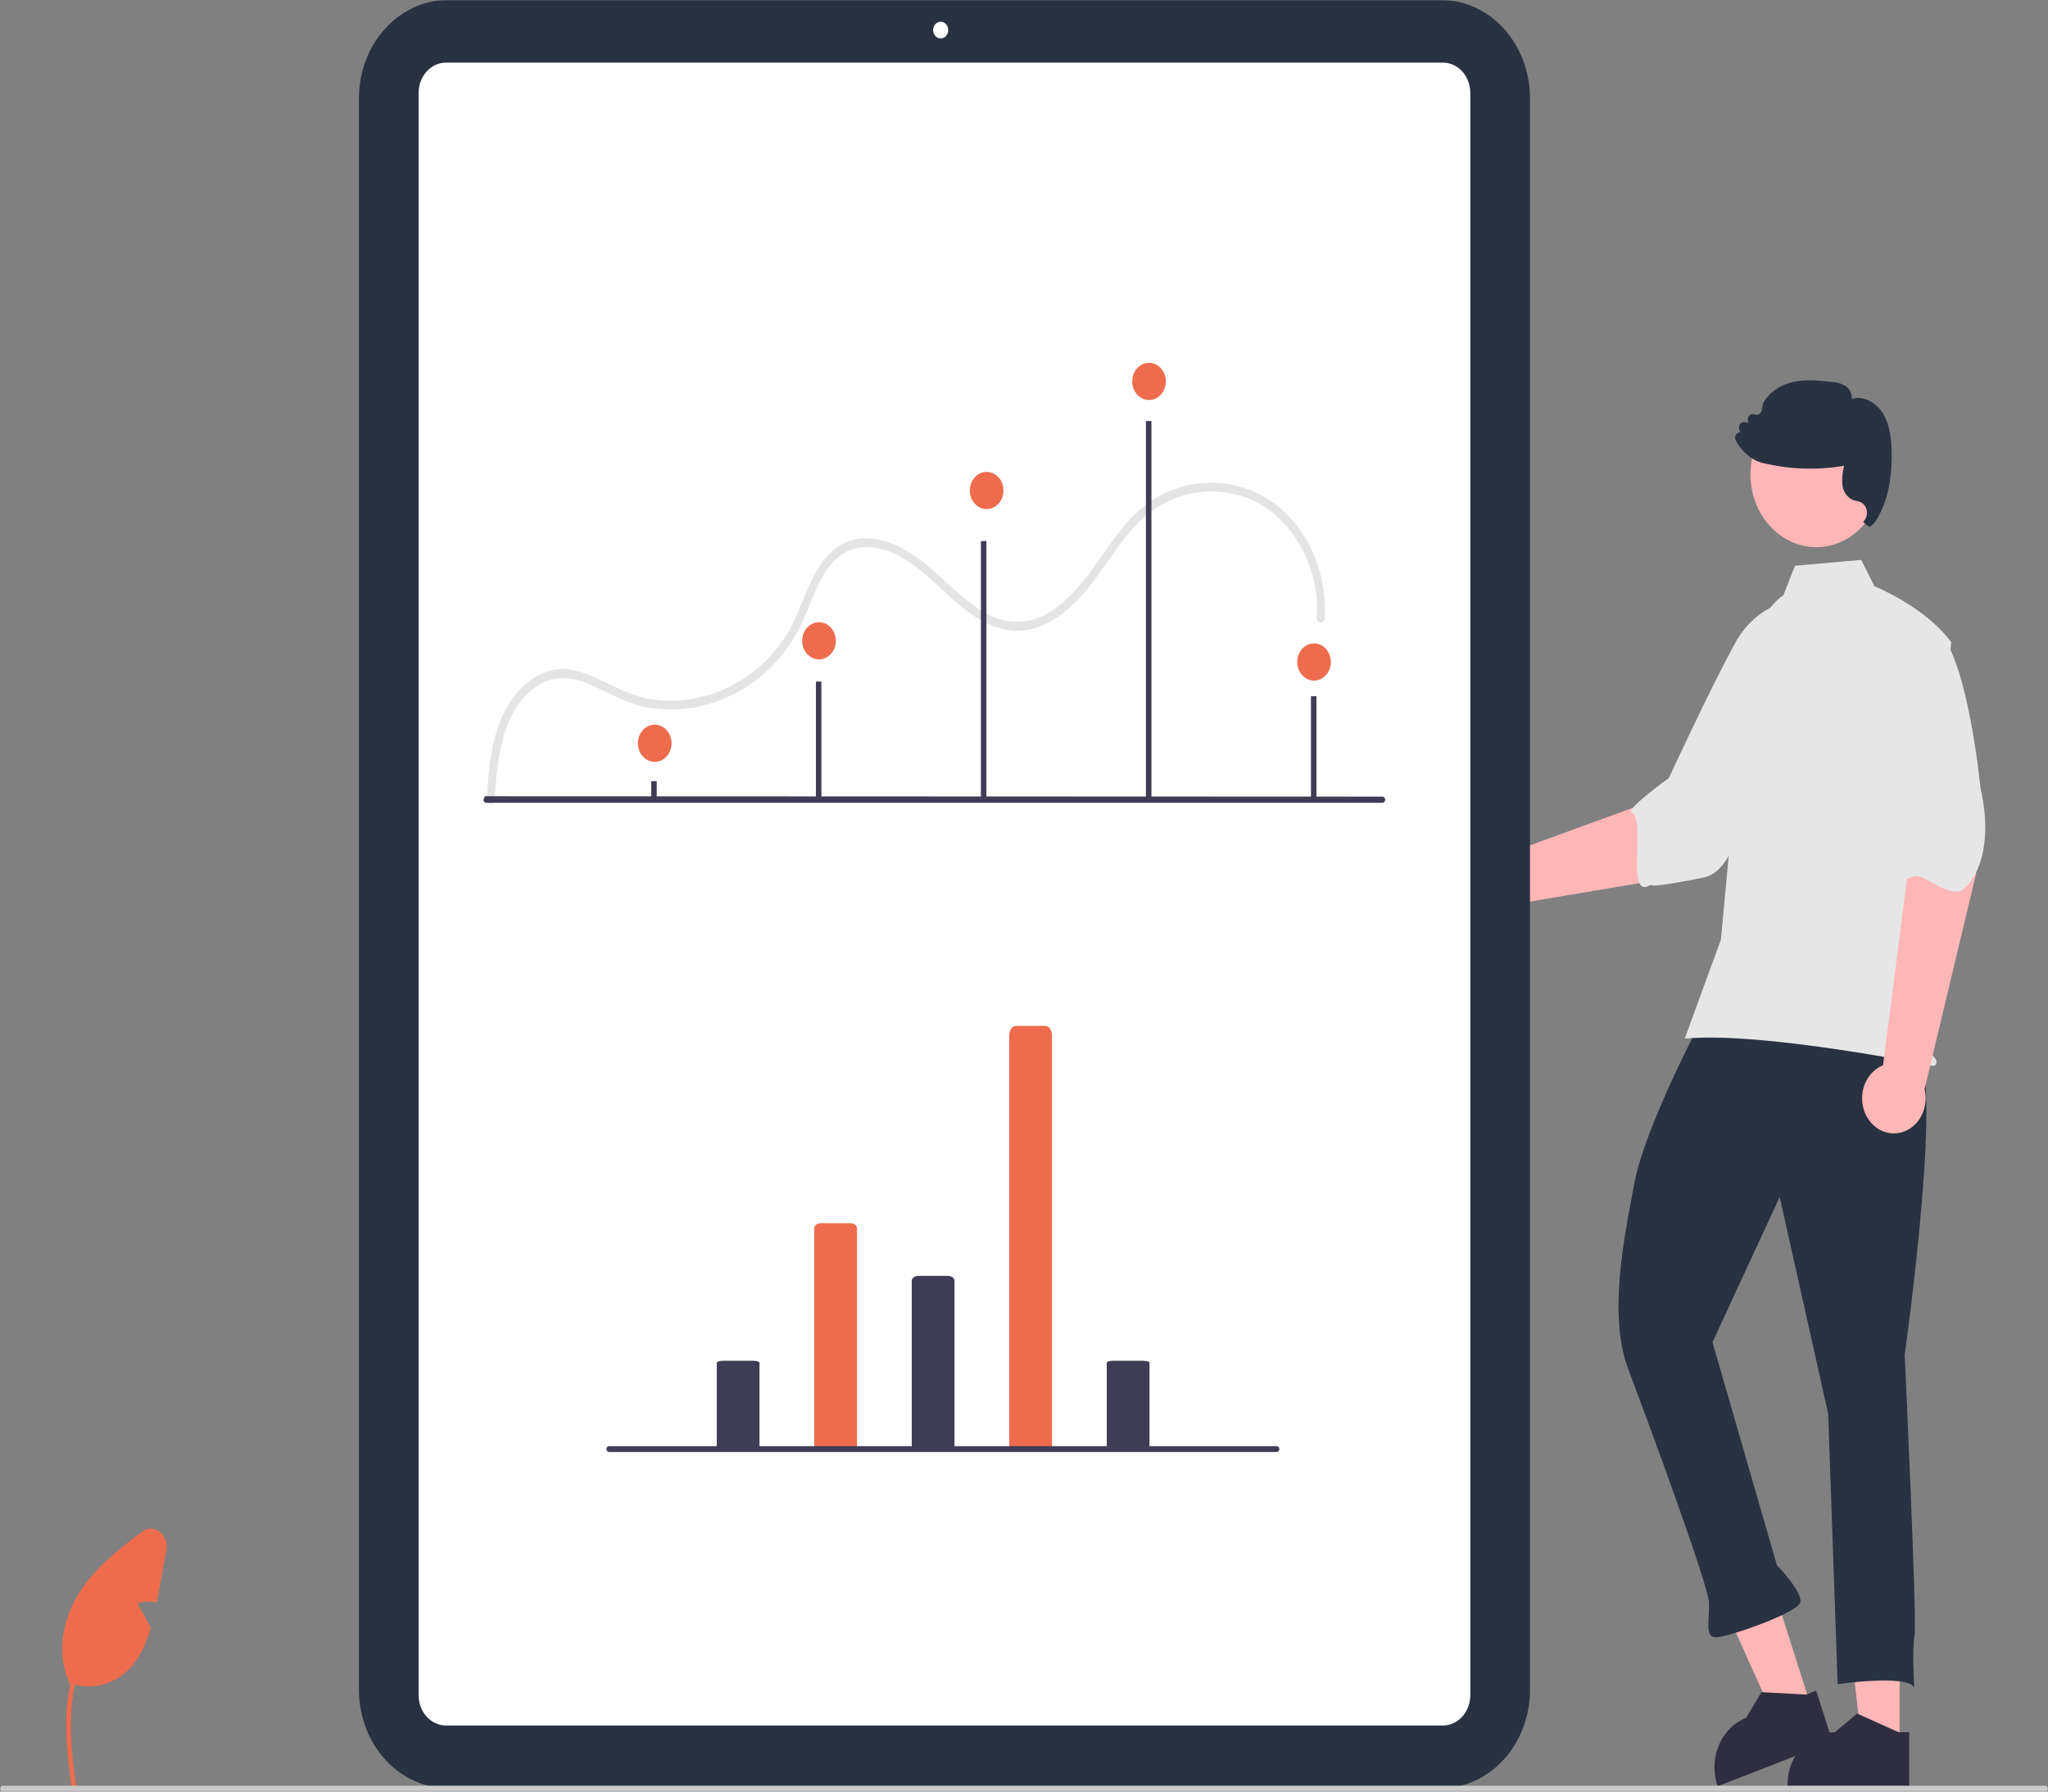 <svg width="800" height="700" viewBox="0 0 800 700" fill="none" xmlns="http://www.w3.org/2000/svg">
<rect x="0" y="0" width="800" height="700" fill="#808080" stroke="none"/>
<g clip-path="url(#clip0_1_74)">
<mask id="mask0_1_74" style="mask-type:luminance" maskUnits="userSpaceOnUse" x="0" y="0" width="800" height="700">
<path d="M800 0H0V700H800V0Z" fill="white"/>
</mask>
<g mask="url(#mask0_1_74)">
<path d="M659.168 341.91L692.939 301.309L665.3 277.207L651.647 310.569L589.7 333.186C587.613 331.859 585.221 331.232 582.816 331.382C580.412 331.532 578.099 332.452 576.159 334.029C574.22 335.607 572.737 337.774 571.893 340.266C571.048 342.759 570.878 345.469 571.404 348.067C571.929 350.664 573.126 353.037 574.851 354.895C576.575 356.753 578.751 358.017 581.113 358.532C583.476 359.047 585.923 358.791 588.157 357.795C590.39 356.8 592.313 355.107 593.692 352.925L659.168 341.91Z" fill="#FFB6B6"/>
<path d="M721.074 250.177C727.196 265.263 689.847 308.361 689.847 308.361C679.633 317.491 678.014 340.341 665.353 342.885C631.201 349.748 652.442 342.566 643.62 346.316C635.318 349.845 642.964 319.641 637.41 317.722C634.234 316.624 651.899 303.996 651.899 303.996C651.899 303.996 667.819 269.491 677.608 251.593C680.29 246.476 684.101 242.193 688.684 239.141C693.267 236.09 698.475 234.369 703.821 234.14C703.821 234.14 714.952 235.091 721.074 250.177Z" fill="#E6E6E6"/>
<path d="M562.957 698.644H174.902C165.704 698.633 156.886 694.59 150.383 687.402C143.879 680.214 140.221 670.469 140.21 660.304V38.341C140.221 28.176 143.879 18.43 150.383 11.242C156.886 4.055 165.704 0.011 174.902 0H562.957C572.154 0.011 580.972 4.055 587.476 11.242C593.98 18.43 597.638 28.176 597.648 38.341V660.304C597.638 670.469 593.979 680.214 587.476 687.402C580.972 694.59 572.154 698.633 562.957 698.644Z" fill="#293241"/>
<path d="M563.64 674.182H174.219C171.384 674.179 168.665 672.932 166.661 670.716C164.656 668.501 163.528 665.497 163.525 662.363V36.281C163.528 33.148 164.656 30.144 166.661 27.928C168.665 25.712 171.384 24.466 174.219 24.462H563.64C566.475 24.466 569.193 25.712 571.198 27.928C573.203 30.144 574.33 33.148 574.334 36.281V662.363C574.33 665.497 573.203 668.501 571.198 670.716C569.193 672.932 566.475 674.179 563.64 674.182Z" fill="white"/>
<path d="M193.217 312.552C194.304 296.239 196.099 276.184 210.703 267.469C217.594 263.357 224.891 264.811 231.819 268.017C238.513 271.114 244.82 274.806 252.031 276.262C264.46 278.633 277.249 276.513 288.502 270.218C299.837 263.989 308.931 253.703 314.303 241.035C317.068 234.592 319.353 227.609 323.427 221.986C325.477 219.034 328.194 216.731 331.305 215.308C334.416 213.885 337.812 213.392 341.15 213.88C356.463 215.97 366.625 230.799 378.833 239.528C384.704 243.726 391.446 246.792 398.554 246.416C405.846 246.03 412.456 242.215 418.044 237.235C429.901 226.668 436.384 210.325 448.828 200.478C454.728 195.926 461.574 193.098 468.729 192.257C475.884 191.417 483.115 192.591 489.748 195.672C502.502 201.752 511.531 215.375 513.917 230.367C514.488 234.061 514.636 237.82 514.356 241.555C514.2 243.757 517.306 243.745 517.461 241.555C517.926 233.784 516.761 226.001 514.054 218.811C511.348 211.621 507.175 205.22 501.86 200.107C490.851 189.61 475.469 186.199 461.48 190.238C454.356 192.325 447.81 196.325 442.421 201.881C436.666 207.747 432.126 214.855 427.268 221.593C422.528 228.166 417.299 234.513 410.647 238.758C407.462 240.903 403.892 242.256 400.186 242.722C396.48 243.188 392.727 242.755 389.187 241.455C382.006 238.778 375.922 233.262 370.177 227.982C364.254 222.538 358.36 217.091 351.242 213.633C344.623 210.417 337.033 208.857 330.143 212.024C323.931 214.879 319.82 220.807 316.773 227.217C313.68 233.725 311.477 240.741 307.868 246.947C304.377 252.886 299.897 258.039 294.667 262.131C284.043 270.52 271.124 274.6 258.093 273.68C251.013 273.124 244.575 270.651 238.164 267.412C231.088 263.837 223.635 260.119 215.673 261.851C208.805 263.345 203.027 268.502 199.015 274.662C194.383 281.774 192.348 290.494 191.286 299.058C190.73 303.538 190.413 308.044 190.112 312.552C189.965 314.755 193.071 314.745 193.217 312.552Z" fill="#E4E4E4"/>
<path d="M742.031 682.116L727.288 682.115L720.274 619.269L742.033 619.27L742.031 682.116Z" fill="#FFB6B6"/>
<path d="M741.638 676.791L725.907 669.729L725.443 669.518L716.757 676.791C711.99 676.79 707.407 678.823 703.965 682.467C700.522 686.11 698.484 691.082 698.278 696.345C698.254 696.635 698.254 696.937 698.254 697.24V697.91H745.79V676.791H741.638Z" fill="#2F2E41"/>
<path d="M707.505 666.952L693.598 672.36L668.109 615.65L688.633 607.67L707.505 666.952Z" fill="#FFB6B6"/>
<path d="M705.536 662.074L688.576 661.183L688.075 661.154L682.066 671.201C677.569 672.949 673.857 676.548 671.703 681.248C669.549 685.947 669.121 691.385 670.507 696.425C670.571 696.707 670.662 696.992 670.753 697.278L670.954 697.91L715.796 680.473L709.453 660.551L705.536 662.074Z" fill="#2F2E41"/>
<path d="M747.24 411.14C760.727 410.562 744.02 529.349 744.02 529.349C744.02 529.349 748.907 633.639 747.871 639.112C746.835 644.585 747.741 659.346 747.741 659.346C745.098 654.03 717.836 658.042 717.836 658.042L714.128 552.344L695.192 467.656L668.941 524.424L694.102 611.559C694.102 611.559 704.291 621.98 703.208 626.097C702.124 630.215 675.435 639.502 670.53 639.712C665.626 639.922 667.84 633.042 667.602 626.266C667.365 619.491 644.286 556.694 636.168 535.328C628.051 513.962 634.362 483.834 638.505 461.942C642.649 440.051 664.449 398.967 664.449 398.967C691.509 365.236 733.753 411.718 747.24 411.14Z" fill="#293241"/>
<path d="M709.497 213.782C723.704 213.782 735.221 201.053 735.221 185.352C735.221 169.65 723.704 156.921 709.497 156.921C695.289 156.921 683.772 169.65 683.772 185.352C683.772 201.053 695.289 213.782 709.497 213.782Z" fill="#FFB6B6"/>
<path d="M696.634 232.573C691.092 236.214 687.777 242.905 685.874 249.713C682.351 262.317 680.23 275.349 679.558 288.52L672.238 367.104L658.109 405.794C688.324 402.895 755.328 416.501 755.328 416.501C755.328 416.501 757.818 415.584 755.328 412.833C752.839 410.082 750.415 412.519 752.905 409.768C755.394 407.016 753.678 410.082 752.848 407.33C752.018 404.579 752.848 406.413 753.678 405.496C754.508 404.579 747.254 396.325 747.254 396.325L753.893 348.129L762.191 250.915C752.233 237.158 732.206 229.049 732.206 229.049L727.031 218.755L701.158 221.042L696.634 232.573Z" fill="#E6E6E6"/>
<path d="M771.937 341.259L765.553 299.671L743.338 304.12L745.289 340.497L735.566 416.217C733.301 417.122 731.323 418.736 729.874 420.862C728.425 422.988 727.568 425.534 727.405 428.19C727.243 430.845 727.783 433.495 728.96 435.817C730.137 438.139 731.9 440.033 734.033 441.267C736.167 442.501 738.58 443.022 740.977 442.767C743.374 442.511 745.652 441.491 747.534 439.829C749.415 438.168 750.818 435.937 751.573 433.41C752.327 430.882 752.399 428.166 751.781 425.594L771.937 341.259Z" fill="#FFB6B6"/>
<path d="M753.584 243.944C767.96 248.519 773.623 307.866 773.623 307.866C780.135 336.508 767.811 348.569 764.684 348.443C755.795 348.085 750.871 339.677 745.958 343.124C743.149 345.096 742.624 322.439 742.624 322.439C742.624 322.439 732.543 301.358 726.497 281.541C724.694 275.973 724.195 269.992 725.046 264.154C725.897 258.315 728.07 252.81 731.364 248.15C731.364 248.15 739.208 239.37 753.584 243.944Z" fill="#E6E6E6"/>
<path d="M738.933 176.663C738.849 172.045 738.375 166.136 735.448 161.425C732.978 157.461 727.996 154.319 723.351 155.89C723.404 154.864 723.197 153.842 722.755 152.937C722.313 152.033 721.653 151.281 720.848 150.767C719.067 149.76 717.103 149.214 715.104 149.168C710.392 148.682 705.511 148.177 700.74 149.178C695.386 150.299 691.004 153.347 688.729 157.545L688.678 157.676L688.213 160.162C688.151 160.496 688.024 160.811 687.841 161.085C687.659 161.359 687.425 161.587 687.155 161.752C686.885 161.919 686.586 162.018 686.277 162.043C685.968 162.067 685.659 162.015 685.37 161.892C685.055 161.761 684.713 161.724 684.381 161.783C684.048 161.843 683.735 161.997 683.472 162.231C683.21 162.465 683.008 162.771 682.885 163.118C682.763 163.465 682.724 163.842 682.773 164.211L682.9 165.202L681.555 164.921C681.218 164.849 680.869 164.877 680.545 165.004C680.22 165.131 679.932 165.351 679.711 165.641C679.489 165.932 679.342 166.283 679.284 166.657C679.226 167.032 679.26 167.417 679.381 167.772L679.754 168.904C679.476 168.908 679.201 168.974 678.947 169.097C678.693 169.221 678.464 169.4 678.273 169.624C678.002 169.95 677.831 170.362 677.785 170.803C677.739 171.243 677.822 171.688 678.019 172.073C679.527 174.917 681.663 177.291 684.228 178.972C685.382 179.74 686.626 180.329 687.925 180.721C688.196 180.805 688.475 180.88 688.762 180.945C699.148 183.419 709.856 183.774 720.357 181.992C719.739 184.282 719.501 186.676 719.655 189.06C719.746 190.412 720.17 191.71 720.881 192.814C721.593 193.918 722.564 194.786 723.69 195.324C724.169 195.503 724.662 195.634 725.162 195.716C725.641 195.802 726.114 195.93 726.574 196.1C727.255 196.375 727.857 196.844 728.321 197.459C728.785 198.075 729.093 198.815 729.215 199.604C729.337 200.393 729.268 201.204 729.015 201.955C728.762 202.705 728.335 203.369 727.776 203.878C727.776 203.878 729.992 205.906 730.271 205.804C731.36 205.272 732.272 204.376 732.877 203.242C737.097 196.529 739.136 187.592 738.933 176.663Z" fill="#293241"/>
<path d="M64.991 605.477L61.969 622.233C61.741 623.514 61.503 624.818 61.245 626.111C58.719 625.532 56.1 625.694 53.648 626.58C55.593 629.652 57.337 632.874 58.864 636.222C56.96 642.707 54.166 648.7 49.488 653.035C46.364 655.866 42.632 657.76 38.653 658.533C34.674 659.306 30.582 658.933 26.771 657.45L26.906 656.787C21.876 646.001 24.608 632.401 30.859 622.439C34.047 617.524 37.825 613.111 42.088 609.32C46.311 605.431 50.875 601.942 55.397 598.499C56.413 597.727 57.614 597.308 58.847 597.294C60.08 597.28 61.288 597.672 62.318 598.421C63.348 599.17 64.152 600.242 64.628 601.498C65.104 602.755 65.231 604.14 64.991 605.477Z" fill="#EE6C4D"/>
<path d="M27.847 697.769C26.576 687.528 25.267 677.158 26.159 666.808C26.952 657.616 29.489 648.638 34.655 641.277C37.397 637.377 40.734 634.035 44.515 631.403C45.501 630.716 46.408 632.442 45.427 633.126C38.885 637.696 33.825 644.443 30.976 652.396C27.83 661.24 27.325 670.881 27.871 680.275C28.199 685.956 28.894 691.598 29.594 697.237C29.651 697.492 29.617 697.761 29.5 697.99C29.382 698.218 29.19 698.388 28.963 698.465C28.732 698.534 28.486 698.5 28.277 698.369C28.069 698.238 27.916 698.022 27.852 697.768L27.847 697.769Z" fill="#EE6C4D"/>
<path d="M367.454 15.004C369.083 15.004 370.405 13.543 370.405 11.742C370.405 9.941 369.083 8.48 367.454 8.48C365.824 8.48 364.502 9.941 364.502 11.742C364.502 13.543 365.824 15.004 367.454 15.004Z" fill="white"/>
<path d="M540 313.669H189.944C189.653 313.669 189.374 313.542 189.169 313.315C188.964 313.087 188.848 312.78 188.848 312.458L189.38 311.111L540 311.248C540.29 311.246 540.57 311.373 540.776 311.599C540.982 311.825 541.098 312.133 541.099 312.454C541.101 312.775 540.986 313.083 540.782 313.311C540.577 313.539 540.299 313.668 540.008 313.669H540Z" fill="#3F3D56"/>
<path d="M256.53 305.199H254.382V311.965H256.53V305.199Z" fill="#3F3D56"/>
<path d="M320.858 266.31H318.709V311.965H320.858V266.31Z" fill="#3F3D56"/>
<path d="M385.317 211.408H383.169V311.965H385.317V211.408Z" fill="#3F3D56"/>
<path d="M449.777 164.513H447.629V311.965H449.777V164.513Z" fill="#3F3D56"/>
<path d="M514.237 272.029H512.089V311.965H514.237V272.029Z" fill="#3F3D56"/>
<path d="M448.835 156.294C452.466 156.294 455.409 153.042 455.409 149.029C455.409 145.017 452.466 141.765 448.835 141.765C445.205 141.765 442.262 145.017 442.262 149.029C442.262 153.042 445.205 156.294 448.835 156.294Z" fill="#EE6C4D"/>
<path d="M385.411 198.907C389.041 198.907 391.984 195.655 391.984 191.643C391.984 187.631 389.041 184.378 385.411 184.378C381.78 184.378 378.837 187.631 378.837 191.643C378.837 195.655 381.78 198.907 385.411 198.907Z" fill="#EE6C4D"/>
<path d="M513.295 265.912C516.926 265.912 519.868 262.66 519.868 258.648C519.868 254.636 516.926 251.383 513.295 251.383C509.665 251.383 506.722 254.636 506.722 258.648C506.722 262.66 509.665 265.912 513.295 265.912Z" fill="#EE6C4D"/>
<path d="M318.067 565.616V479.902C318.067 478.802 319.224 477.911 320.651 477.911H332.182C333.61 477.911 334.767 478.802 334.767 479.902V565.839L318.067 565.616Z" fill="#EE6C4D"/>
<path d="M356.153 565.904V500.412C356.153 499.356 357.31 498.5 358.737 498.5H370.269C371.696 498.5 372.853 499.356 372.853 500.412V565.763L356.153 565.904Z" fill="#3F3D56"/>
<path d="M432.325 565.752V532.443C432.224 532.045 433.377 531.7 434.909 531.669H446.441C447.973 531.7 449.126 532.045 449.025 532.443V565.839L432.325 565.752Z" fill="#3F3D56"/>
<path d="M279.981 565.753V532.443C279.981 532.016 281.138 531.669 282.565 531.669H294.096C295.523 531.669 296.68 532.016 296.68 532.443V565.839L279.981 565.753Z" fill="#3F3D56"/>
<path d="M394.239 565.42V404.573C394.239 402.51 395.396 400.838 396.823 400.838H408.354C409.781 400.838 410.938 402.51 410.938 404.573V565.839L394.239 565.42Z" fill="#EE6C4D"/>
<path d="M498.722 567.32H237.92C237.645 567.32 237.382 567.2 237.188 566.985C236.994 566.771 236.885 566.48 236.885 566.176C236.885 565.873 236.994 565.582 237.188 565.368C237.382 565.153 237.645 565.033 237.92 565.033H498.722C498.996 565.033 499.259 565.153 499.453 565.368C499.648 565.582 499.757 565.873 499.757 566.176C499.757 566.48 499.648 566.771 499.453 566.985C499.259 567.2 498.996 567.32 498.722 567.32Z" fill="#3F3D56"/>
<path d="M798.965 700H1.035C0.76 700 0.497 699.879 0.303 699.665C0.109 699.45 0 699.16 0 698.856C0 698.553 0.109 698.262 0.303 698.047C0.497 697.833 0.76 697.712 1.035 697.712H798.965C799.24 697.712 799.503 697.833 799.697 698.047C799.891 698.262 800 698.553 800 698.856C800 699.16 799.891 699.45 799.697 699.665C799.503 699.879 799.24 700 798.965 700Z" fill="#CACACA"/>
<path d="M255.75 297.677C259.38 297.677 262.323 294.425 262.323 290.412C262.323 286.4 259.38 283.148 255.75 283.148C252.12 283.148 249.177 286.4 249.177 290.412C249.177 294.425 252.12 297.677 255.75 297.677Z" fill="#EE6C4D"/>
<path d="M319.916 257.644C323.546 257.644 326.489 254.392 326.489 250.38C326.489 246.368 323.546 243.115 319.916 243.115C316.286 243.115 313.343 246.368 313.343 250.38C313.343 254.392 316.286 257.644 319.916 257.644Z" fill="#EE6C4D"/>
</g>
</g>
<defs>
<clipPath id="clip0_1_74">
<rect width="800" height="700" fill="white"/>
</clipPath>
</defs>
</svg>
